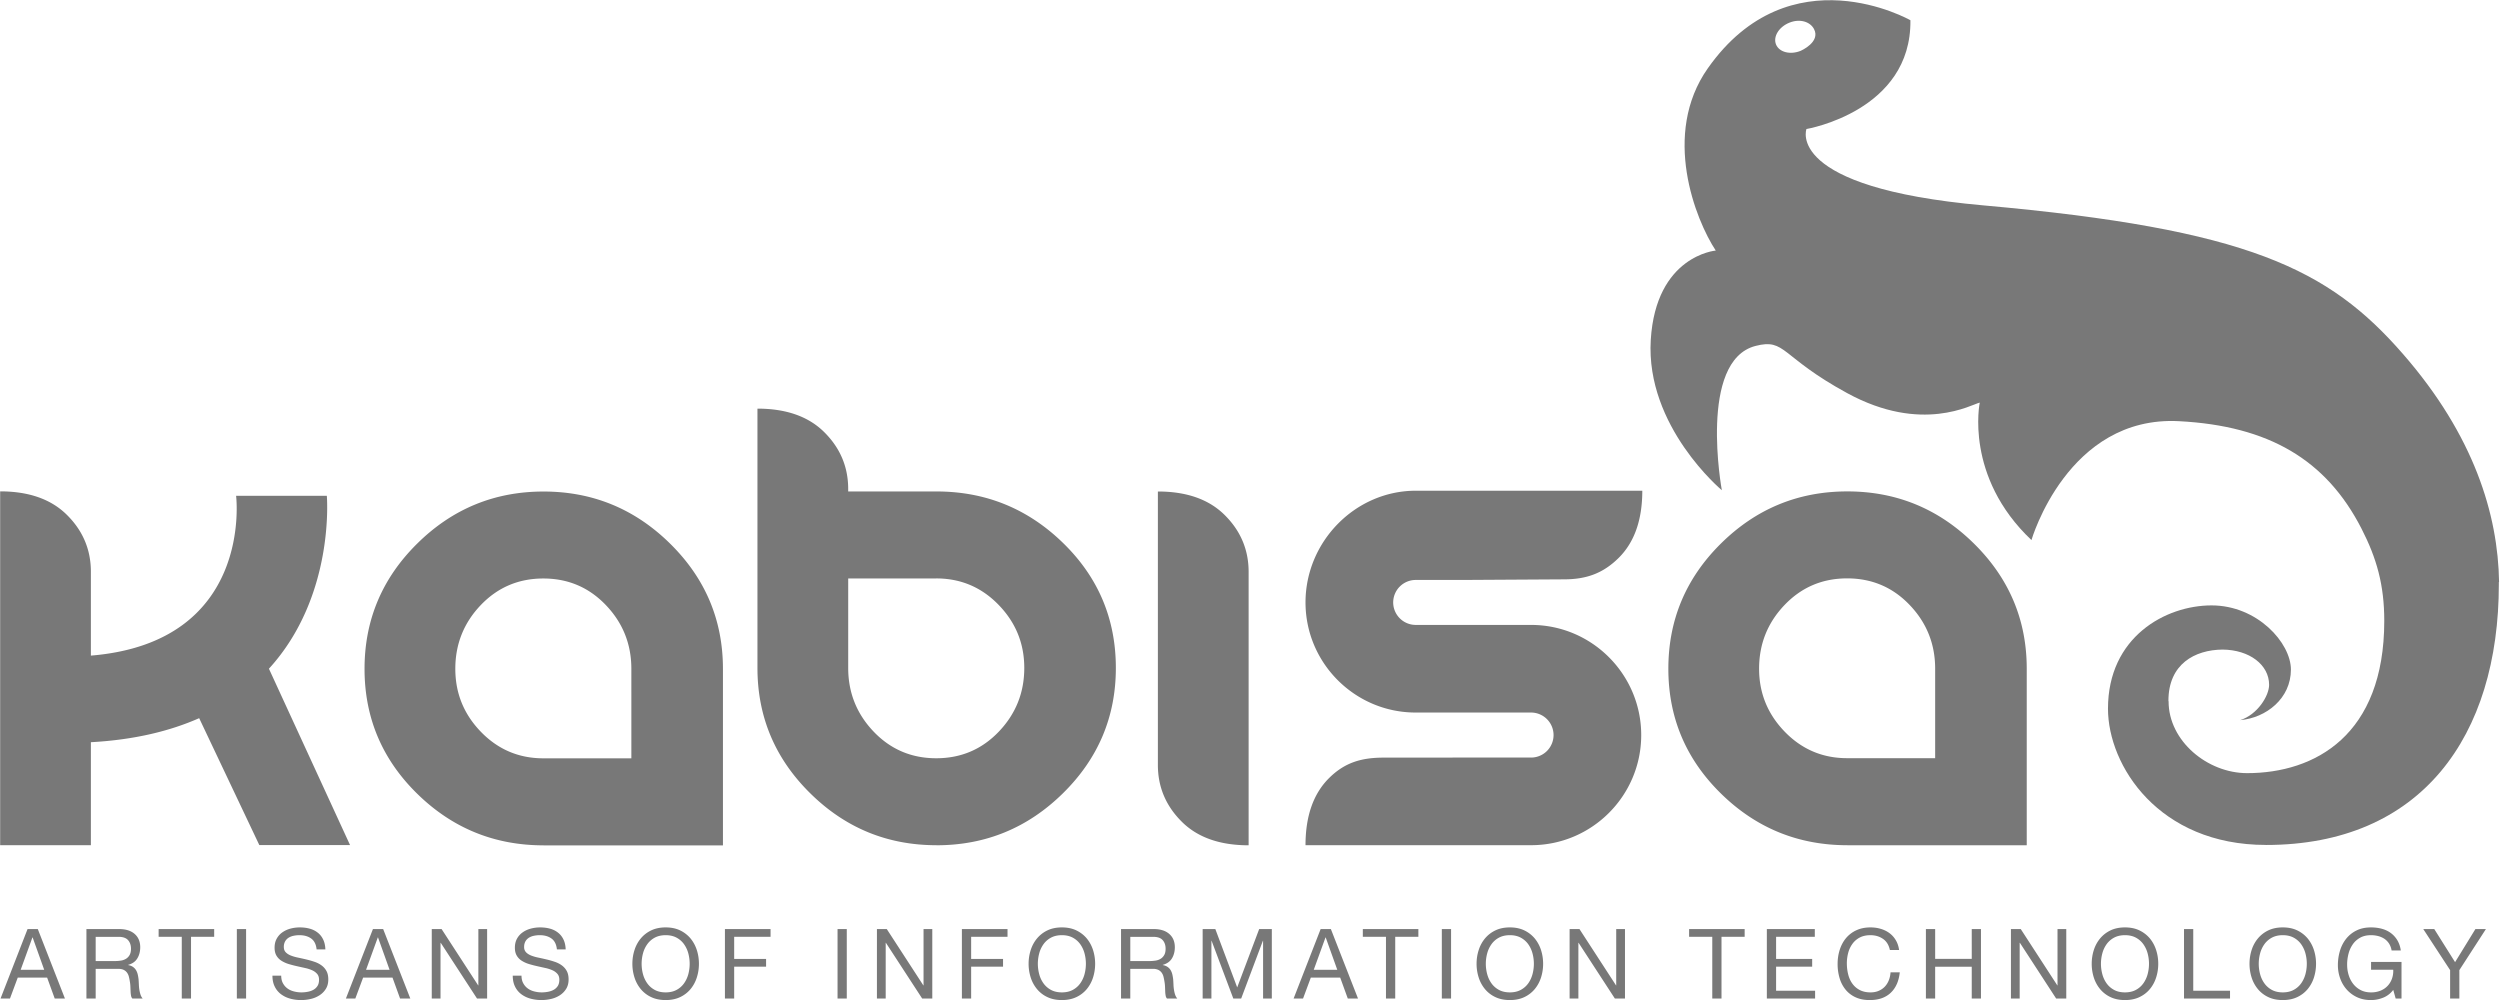 <svg width="249.2" height="99.69" viewBox="0 0 249.173 99.693" xmlns="http://www.w3.org/2000/svg"><g fill="#787878"><path d="M163.692 48.916c0 2.911-.787 5.141-2.355 6.697-1.57 1.554-3.24 2.138-5.46 2.138l-10.125.061h-4.645a2.245 2.245 0 0 0-2.247 2.24 2.248 2.248 0 0 0 2.247 2.242h11.502c6.051 0 10.975 4.925 10.975 10.98 0 6.054-4.924 10.977-10.975 10.977H130.12c0-2.91.786-5.14 2.354-6.695 1.571-1.556 3.234-2.034 5.452-2.034l6.885-.005h7.791a2.246 2.246 0 0 0 2.244-2.245 2.247 2.247 0 0 0-2.244-2.244h-11.501c-6.056 0-10.981-4.926-10.981-10.978 0-6.054 4.948-11.134 11.004-11.134h22.567M62.918 66.672c0-2.464-.846-4.58-2.537-6.35-1.692-1.771-3.771-2.656-6.239-2.656s-4.546.885-6.238 2.655c-1.69 1.77-2.534 3.887-2.534 6.35 0 2.433.85 4.527 2.557 6.286 1.703 1.754 3.776 2.635 6.217 2.635h8.775zm-8.753 17.595c-4.896 0-9.095-1.714-12.594-5.145-3.498-3.429-5.25-7.58-5.25-12.445 0-4.87 1.75-9.031 5.25-12.489 3.5-3.46 7.698-5.19 12.594-5.19 4.894 0 9.1 1.73 12.613 5.19 3.512 3.458 5.27 7.618 5.27 12.489v17.596H54.16M93.31 57.66h-8.776v8.922c0 2.464.846 4.578 2.538 6.35 1.69 1.768 3.77 2.653 6.238 2.653 2.469 0 4.547-.885 6.238-2.654 1.69-1.771 2.538-3.885 2.538-6.349 0-2.434-.852-4.53-2.559-6.287-1.702-1.756-3.775-2.636-6.216-2.636zm.02 26.594c-4.895 0-9.093-1.728-12.59-5.187-3.502-3.456-5.252-7.62-5.252-12.486V40.734c2.879 0 5.105.788 6.68 2.365 1.579 1.575 2.365 3.458 2.365 5.644v.247h8.797c4.897 0 9.1 1.708 12.614 5.127 3.512 3.415 5.27 7.571 5.27 12.469 0 4.865-1.758 9.03-5.27 12.486-3.514 3.46-7.717 5.187-12.614 5.187m24.44-2.365c-1.578-1.576-2.366-3.457-2.366-5.64v-27.26c2.877 0 5.106.789 6.679 2.365 1.58 1.576 2.366 3.46 2.366 5.642v27.26c-2.878 0-5.102-.788-6.678-2.365m75.114-15.238c0-2.462-.846-4.579-2.538-6.349-1.689-1.771-3.77-2.655-6.236-2.655-2.468 0-4.547.884-6.24 2.655-1.691 1.77-2.536 3.887-2.536 6.35 0 2.432.853 4.526 2.56 6.284 1.703 1.755 3.774 2.634 6.216 2.634h8.774zm-8.754 17.596c-4.896 0-9.092-1.714-12.593-5.146-3.5-3.43-5.248-7.579-5.248-12.444 0-4.871 1.748-9.031 5.248-12.49 3.5-3.458 7.697-5.189 12.593-5.189s9.1 1.73 12.612 5.19c3.512 3.456 5.272 7.616 5.272 12.489v17.595h-17.889M25.834 84.24h9.043L26.79 66.659c6.626-7.255 5.772-17.235 5.772-17.235h-9.044s1.81 14.596-14.476 15.929v-8.365c0-2.183-.789-4.067-2.366-5.64C5.1 49.77 2.874 48.981-.002 48.981v35.271h9.044V73.986c4.354-.239 7.895-1.116 10.795-2.397l5.993 12.645M4.39 96.673l-1.154-3.228h-.02l-1.173 3.228zm-.64-4.063l2.705 6.925H5.437l-.756-2.084H1.752l-.775 2.084h-.94L2.73 92.61h1.02m8.3 3.144a1.36 1.36 0 0 0 .509-.19 1.02 1.02 0 0 0 .349-.378c.088-.159.132-.364.132-.615 0-.35-.098-.635-.292-.855-.194-.22-.508-.329-.94-.329H9.52v2.414h1.92c.213 0 .416-.017.61-.048zm-.194-3.142c.66 0 1.175.161 1.548.485.371.324.557.766.557 1.328 0 .42-.095.789-.287 1.105-.19.318-.495.534-.915.65v.02c.2.039.363.102.49.194.125.09.226.199.3.325.074.126.129.267.165.421.035.157.063.317.082.485.013.169.022.34.03.514.006.175.022.347.047.515.027.167.063.328.112.48.049.152.121.286.219.402h-1.028a.585.585 0 0 1-.132-.29 2.934 2.934 0 0 1-.043-.413 40.933 40.933 0 0 1-.02-.49 3.508 3.508 0 0 0-.057-.514 5.017 5.017 0 0 0-.097-.48 1.161 1.161 0 0 0-.185-.397.912.912 0 0 0-.33-.272c-.136-.068-.317-.102-.543-.102H9.52v2.958h-.922v-6.925h3.26m3.938.775v-.776h5.537v.776h-2.308v6.15h-.923v-6.15h-2.307m8.719-.776v6.925h-.922V92.61h.922m6.492.947c-.308-.224-.7-.336-1.18-.336-.193 0-.384.02-.571.059a1.51 1.51 0 0 0-.5.193 1.024 1.024 0 0 0-.348.364 1.122 1.122 0 0 0-.131.569c0 .213.063.385.189.518.126.131.293.24.504.325a4.4 4.4 0 0 0 .713.207c.264.056.534.115.81.18a8.9 8.9 0 0 1 .809.23c.265.085.503.202.712.353.211.149.379.335.505.562.126.225.19.51.19.852 0 .37-.083.685-.248.947a2.028 2.028 0 0 1-.635.638 2.7 2.7 0 0 1-.868.36 4.16 4.16 0 0 1-.955.112c-.388 0-.755-.048-1.101-.146a2.692 2.692 0 0 1-.911-.441 2.068 2.068 0 0 1-.62-.757c-.154-.306-.23-.67-.23-1.09h.874c0 .29.056.542.169.75.113.21.261.384.446.52.184.137.4.237.645.3a2.9 2.9 0 0 0 .757.098c.207 0 .414-.02.625-.06.21-.038.399-.103.567-.198.169-.093.304-.221.407-.382.104-.163.156-.37.156-.62 0-.24-.063-.435-.19-.582a1.409 1.409 0 0 0-.504-.365 3.647 3.647 0 0 0-.712-.227l-.81-.18a11.714 11.714 0 0 1-.81-.212 2.971 2.971 0 0 1-.712-.321 1.514 1.514 0 0 1-.505-.513c-.126-.211-.189-.474-.189-.792 0-.349.071-.65.214-.906.141-.255.33-.466.567-.63a2.51 2.51 0 0 1 .805-.369c.3-.08.61-.12.926-.12.355 0 .685.041.989.125.304.083.57.216.8.398.23.18.41.408.542.684.133.274.206.603.22.985h-.875c-.05-.5-.23-.86-.536-1.082m7.811 3.116l-1.153-3.228h-.02l-1.173 3.228zm-.64-4.063l2.706 6.925h-1.019l-.755-2.084h-2.93l-.775 2.084h-.94l2.695-6.925h1.018m5.825 0l3.646 5.615h.02V92.61h.873v6.925h-1.008l-3.618-5.557h-.019v5.557h-.874V92.61h.98m10.958.947c-.309-.224-.7-.336-1.18-.336-.192 0-.384.02-.57.059a1.51 1.51 0 0 0-.5.193 1.03 1.03 0 0 0-.35.364 1.128 1.128 0 0 0-.13.569.72.72 0 0 0 .189.518c.126.131.294.24.504.325.21.082.448.153.713.207.265.056.534.115.81.18.275.065.544.14.809.23.265.085.503.202.713.353.21.149.378.335.504.562.126.225.19.51.19.852 0 .37-.083.685-.248.947a2.03 2.03 0 0 1-.635.638 2.689 2.689 0 0 1-.868.36 4.177 4.177 0 0 1-2.055-.034 2.682 2.682 0 0 1-.912-.441 2.075 2.075 0 0 1-.621-.757c-.152-.306-.228-.67-.228-1.09h.873c0 .29.056.542.17.75.112.21.26.384.445.52.184.137.4.237.645.3.246.066.498.098.757.098.207 0 .415-.02.626-.06.209-.038.398-.103.567-.198.167-.093.303-.221.407-.382.103-.163.155-.37.155-.62 0-.24-.063-.435-.19-.582a1.413 1.413 0 0 0-.503-.365 3.64 3.64 0 0 0-.713-.227l-.81-.18a11.887 11.887 0 0 1-.81-.212 2.966 2.966 0 0 1-.712-.321 1.509 1.509 0 0 1-.504-.513c-.127-.211-.19-.474-.19-.792 0-.349.072-.65.213-.906a1.86 1.86 0 0 1 .568-.63c.236-.165.505-.29.806-.369.3-.08.609-.12.925-.12.356 0 .685.041.99.125.303.083.57.216.799.398.23.18.41.408.543.684.132.274.205.603.219.985h-.874c-.052-.5-.23-.86-.537-1.082m9.117 3.548c.091.34.233.645.428.917.194.272.442.49.746.655.305.164.666.247 1.087.247.42 0 .78-.083 1.085-.247a2.16 2.16 0 0 0 .747-.655c.194-.272.336-.577.427-.917a4.04 4.04 0 0 0 0-2.065 2.821 2.821 0 0 0-.427-.917 2.171 2.171 0 0 0-.747-.655c-.304-.163-.666-.247-1.085-.247-.421 0-.782.084-1.087.247a2.182 2.182 0 0 0-.746.655 2.798 2.798 0 0 0-.428.917 4.014 4.014 0 0 0 0 2.065zm-.847-2.395a3.43 3.43 0 0 1 .625-1.159 3.065 3.065 0 0 1 1.038-.805c.413-.2.895-.3 1.445-.3s1.03.1 1.445.3a3.1 3.1 0 0 1 1.037.805c.277.338.486.723.625 1.159.14.436.209.892.209 1.36 0 .474-.07.928-.21 1.366a3.448 3.448 0 0 1-.624 1.157 3.01 3.01 0 0 1-1.037.8c-.414.197-.896.296-1.445.296s-1.032-.099-1.445-.296a2.975 2.975 0 0 1-1.038-.8 3.414 3.414 0 0 1-.625-1.157 4.451 4.451 0 0 1-.21-1.365c0-.47.07-.925.21-1.361m13.564-2.1v.776h-3.626v2.2h3.18v.777h-3.18v3.171h-.922V92.61h4.548m7.598 0v6.925h-.92V92.61h.92m3.986 0l3.646 5.615h.02V92.61h.872v6.925h-1.008l-3.618-5.557h-.018v5.557h-.874V92.61h.98m12.037 0v.776h-3.626v2.2h3.18v.777h-3.18v3.171h-.922V92.61h4.547m3.16 4.495c.09.34.233.645.427.917.194.272.443.49.747.655.304.164.666.247 1.086.247.42 0 .782-.083 1.086-.247s.553-.383.747-.655a2.82 2.82 0 0 0 .426-.917 4.017 4.017 0 0 0 0-2.065 2.82 2.82 0 0 0-.426-.917 2.177 2.177 0 0 0-.747-.655c-.304-.163-.665-.247-1.086-.247-.42 0-.782.084-1.086.247a2.182 2.182 0 0 0-.747.655 2.796 2.796 0 0 0-.427.917 4.014 4.014 0 0 0 0 2.065zm-.848-2.395c.139-.436.347-.821.626-1.159a3.065 3.065 0 0 1 1.037-.805c.414-.2.896-.3 1.445-.3s1.03.1 1.445.3c.413.202.76.47 1.038.805.278.338.485.723.625 1.159.138.436.208.892.208 1.36 0 .474-.07.928-.208 1.366a3.45 3.45 0 0 1-.625 1.157 2.995 2.995 0 0 1-1.038.8c-.414.197-.896.296-1.445.296s-1.031-.099-1.445-.296a2.975 2.975 0 0 1-1.037-.8 3.423 3.423 0 0 1-.626-1.157 4.48 4.48 0 0 1-.209-1.365c0-.47.07-.925.209-1.361m12.459 1.044c.194-.033.363-.097.51-.19.145-.093.26-.22.348-.378.088-.159.13-.364.13-.615 0-.35-.096-.635-.29-.855-.194-.22-.507-.329-.941-.329h-2.288v2.414h1.92c.214 0 .417-.017.61-.048zm-.194-3.142c.659 0 1.174.161 1.546.485.372.324.557.766.557 1.328 0 .42-.096.789-.285 1.105-.191.318-.497.534-.917.65v.02c.2.039.363.102.49.194.126.09.226.199.3.325.074.126.13.267.165.421.035.157.063.317.083.485.012.169.022.34.029.514.006.175.022.347.048.515.026.167.062.328.111.48.05.152.122.286.219.402h-1.028a.576.576 0 0 1-.13-.29 2.927 2.927 0 0 1-.045-.413 89.314 89.314 0 0 1-.019-.49 3.573 3.573 0 0 0-.058-.514 5.04 5.04 0 0 0-.097-.48 1.162 1.162 0 0 0-.185-.397.911.911 0 0 0-.329-.272 1.233 1.233 0 0 0-.543-.102h-2.25v2.958h-.922v-6.925h3.258m6.141-.001l2.18 5.819 2.192-5.819h1.26v6.925h-.872v-5.758h-.019l-2.163 5.758h-.786l-2.164-5.758h-.018v5.758h-.873V92.61h1.26m12.16 4.063l-1.155-3.228h-.019l-1.173 3.228zm-.64-4.063l2.705 6.925h-1.018l-.756-2.084h-2.929l-.774 2.084h-.941l2.695-6.925h1.02m3.184.776v-.776h5.537v.776h-2.307v6.15h-.923v-6.15h-2.307m8.797-.776v6.925h-.922V92.61h.923m3.599 4.495c.092.34.233.645.427.917.194.272.443.49.747.655s.665.247 1.086.247c.42 0 .78-.083 1.085-.247.304-.164.554-.383.748-.655.194-.272.335-.577.425-.917a3.994 3.994 0 0 0 0-2.065 2.815 2.815 0 0 0-.425-.917 2.19 2.19 0 0 0-.748-.655c-.305-.163-.665-.247-1.085-.247-.42 0-.782.084-1.086.247a2.174 2.174 0 0 0-.747.655 2.82 2.82 0 0 0-.427.917 3.993 3.993 0 0 0 0 2.066zm-.848-2.395a3.43 3.43 0 0 1 .625-1.159 3.067 3.067 0 0 1 1.038-.805c.414-.2.895-.3 1.445-.3s1.03.1 1.445.3a3.1 3.1 0 0 1 1.037.805c.278.338.486.723.626 1.159.138.436.208.892.208 1.36 0 .474-.07.928-.208 1.366-.14.434-.348.822-.626 1.157a3.011 3.011 0 0 1-1.037.8c-.414.197-.895.296-1.445.296s-1.031-.099-1.445-.296a2.977 2.977 0 0 1-1.038-.8 3.415 3.415 0 0 1-.625-1.157 4.451 4.451 0 0 1-.21-1.365c0-.47.07-.925.21-1.361m10.045-2.1l3.646 5.615h.019V92.61h.874v6.925h-1.01l-3.617-5.557h-.018v5.557h-.875V92.61h.981m10.931.776v-.776h5.537v.776h-2.307v6.15h-.921v-6.15h-2.31m12.531-.776v.776h-3.859v2.2h3.596v.777h-3.596v2.397h3.888v.775h-4.81V92.61h4.781m6.798.98c-.353-.245-.771-.368-1.255-.368-.415 0-.77.08-1.061.233a2.07 2.07 0 0 0-.728.626 2.68 2.68 0 0 0-.423.896 4.04 4.04 0 0 0-.136 1.047c0 .395.046.768.136 1.12.09.353.23.661.423.921.19.262.433.472.733.627.295.154.652.233 1.064.233.305 0 .574-.05.81-.151.237-.1.441-.238.612-.417.17-.177.305-.39.403-.635.096-.246.156-.51.173-.794h.921c-.09.872-.39 1.55-.901 2.034-.51.486-1.21.728-2.094.728-.539 0-1.007-.091-1.407-.276a2.759 2.759 0 0 1-.998-.761 3.253 3.253 0 0 1-.597-1.145 4.894 4.894 0 0 1-.2-1.416c0-.506.072-.977.214-1.42.142-.443.351-.83.626-1.16a2.94 2.94 0 0 1 1.029-.78c.409-.191.88-.285 1.409-.285.362 0 .706.048 1.029.146.324.096.612.238.862.425.254.187.464.422.63.703.17.282.278.607.331.975h-.92c-.106-.492-.331-.86-.685-1.106m5.199-.98v2.976h3.647V92.61h.92v6.925h-.92v-3.17h-3.647v3.17h-.922V92.61h.922m8.531 0l3.646 5.615h.02V92.61h.873v6.925h-1.01l-3.615-5.557h-.02v5.557h-.872V92.61h.978m8.132 4.495c.089.34.233.645.425.917.196.272.444.49.748.655s.666.247 1.085.247c.42 0 .784-.083 1.086-.247a2.15 2.15 0 0 0 .747-.655 2.82 2.82 0 0 0 .427-.917 3.993 3.993 0 0 0 0-2.065 2.82 2.82 0 0 0-.427-.917 2.162 2.162 0 0 0-.747-.655c-.302-.163-.665-.247-1.086-.247-.419 0-.781.084-1.085.247a2.203 2.203 0 0 0-.748.655 2.815 2.815 0 0 0-.425.917 3.991 3.991 0 0 0 0 2.065zm-.85-2.395c.14-.436.348-.821.627-1.159a3.082 3.082 0 0 1 1.036-.805c.414-.2.896-.3 1.445-.3.55 0 1.033.1 1.445.3.416.202.76.47 1.04.805.277.338.485.723.623 1.159.14.436.21.892.21 1.36 0 .474-.07.928-.21 1.366a3.435 3.435 0 0 1-.624 1.157c-.28.337-.623.603-1.04.8-.411.197-.894.296-1.444.296-.55 0-1.03-.099-1.445-.296a2.992 2.992 0 0 1-1.036-.8 3.44 3.44 0 0 1-.627-1.157 4.533 4.533 0 0 1-.207-1.365c0-.47.07-.925.207-1.361m9.914-2.1v6.15h3.666v.774h-4.587V92.61h.921m6.665 4.495c.09.34.233.645.427.917.194.272.443.49.746.655.305.164.667.247 1.086.247s.784-.083 1.085-.247c.306-.164.554-.383.748-.655.194-.272.336-.577.427-.917a3.994 3.994 0 0 0 0-2.065 2.817 2.817 0 0 0-.427-.917 2.179 2.179 0 0 0-.748-.655c-.3-.163-.665-.247-1.085-.247s-.78.084-1.086.247a2.199 2.199 0 0 0-.746.655 2.817 2.817 0 0 0-.427.917 3.993 3.993 0 0 0 0 2.066zm-.848-2.395a3.43 3.43 0 0 1 .625-1.159 3.062 3.062 0 0 1 1.037-.805c.414-.2.896-.3 1.445-.3.551 0 1.032.1 1.445.3a3.1 3.1 0 0 1 1.039.805c.277.338.485.723.625 1.159.137.436.208.892.208 1.36 0 .474-.07.928-.208 1.366a3.47 3.47 0 0 1-.625 1.157c-.28.337-.624.603-1.039.8-.413.197-.894.296-1.445.296-.549 0-1.031-.099-1.445-.296a2.973 2.973 0 0 1-1.037-.8 3.415 3.415 0 0 1-.625-1.157 4.491 4.491 0 0 1-.208-1.365c0-.47.07-.925.208-1.361m13.111 4.742c-.4.16-.805.238-1.211.238-.519 0-.98-.096-1.388-.286a3.164 3.164 0 0 1-1.037-.77 3.359 3.359 0 0 1-.65-1.117 3.872 3.872 0 0 1-.223-1.308c0-.505.07-.985.208-1.44.139-.455.347-.854.621-1.197a3.008 3.008 0 0 1 1.028-.82c.41-.205.89-.305 1.44-.305.375 0 .73.043 1.06.13.334.088.634.226.895.413.26.187.481.426.659.712.178.288.3.636.363 1.044h-.92a1.838 1.838 0 0 0-.254-.684 1.635 1.635 0 0 0-.454-.472 2.061 2.061 0 0 0-.616-.276 2.84 2.84 0 0 0-.732-.092c-.421 0-.783.085-1.081.252-.303.17-.547.39-.737.666a2.87 2.87 0 0 0-.423.94 4.253 4.253 0 0 0-.136 1.08c0 .362.05.71.155 1.044.102.333.256.626.456.882.201.254.449.459.742.61.295.152.635.229 1.024.229a2.5 2.5 0 0 0 .958-.174c.279-.117.514-.278.703-.48.192-.205.336-.444.433-.718.097-.276.139-.571.125-.888h-2.21v-.776h3.035v3.647h-.582l-.243-.863a2.29 2.29 0 0 1-1.007.78m7.598.082h-.921v-2.83l-2.677-4.093h1.096l2.075 3.298 2.026-3.298h1.048l-2.647 4.092v2.831M223.278 71.79a.084.084 0 0 1 .01-.003l-.017.002.007.001"/><path d="M177.022 4.434c-.313-.774.278-1.744 1.323-2.17 1.042-.426 2.071-.112 2.462.628.686 1.298-1.319 2.171-1.319 2.171-1.045.428-2.148.146-2.466-.629zm72.076 53.6c-.102-6.752-2.498-14.61-9.551-22.715-7.442-8.555-15.476-12.483-41.896-14.85-19.809-1.77-17.596-7.608-17.596-7.608.061-.01 10.475-1.792 10.364-10.843 0 0-12.004-6.84-20.195 4.79-4.627 6.566-1.229 15.103.79 18.169 0 0-5.966.498-6.478 8.905-.526 8.641 7.084 14.983 7.084 14.983s-2.374-12.912 3.366-14.383c3.02-.776 2.442 1.065 9.139 4.711 7.471 4.07 12.431 1.098 13.207.94 0 0-1.549 7.368 5.153 13.703 0 0 3.594-12.433 14.703-11.851 8.946.467 14.677 3.835 18.196 10.71 1.52 2.963 2.27 5.625 2.27 9.191 0 11.43-6.93 15.183-13.677 15.183-3.95 0-7.823-3.203-7.823-7.153l-.016-.062c0-3.655 2.615-5.079 5.407-5.102 2.67.025 4.63 1.516 4.63 3.515 0 1.082-1.151 2.973-2.89 3.52 2.608-.226 5.063-2.168 5.063-5.04 0-2.657-3.335-6.399-7.911-6.399-4.58 0-10.324 3.142-10.324 10.295 0 5.686 5.068 13.583 15.743 13.583v.004c15.462 0 23.22-10.808 23.22-26.02l-.002-.181"/></g></svg>